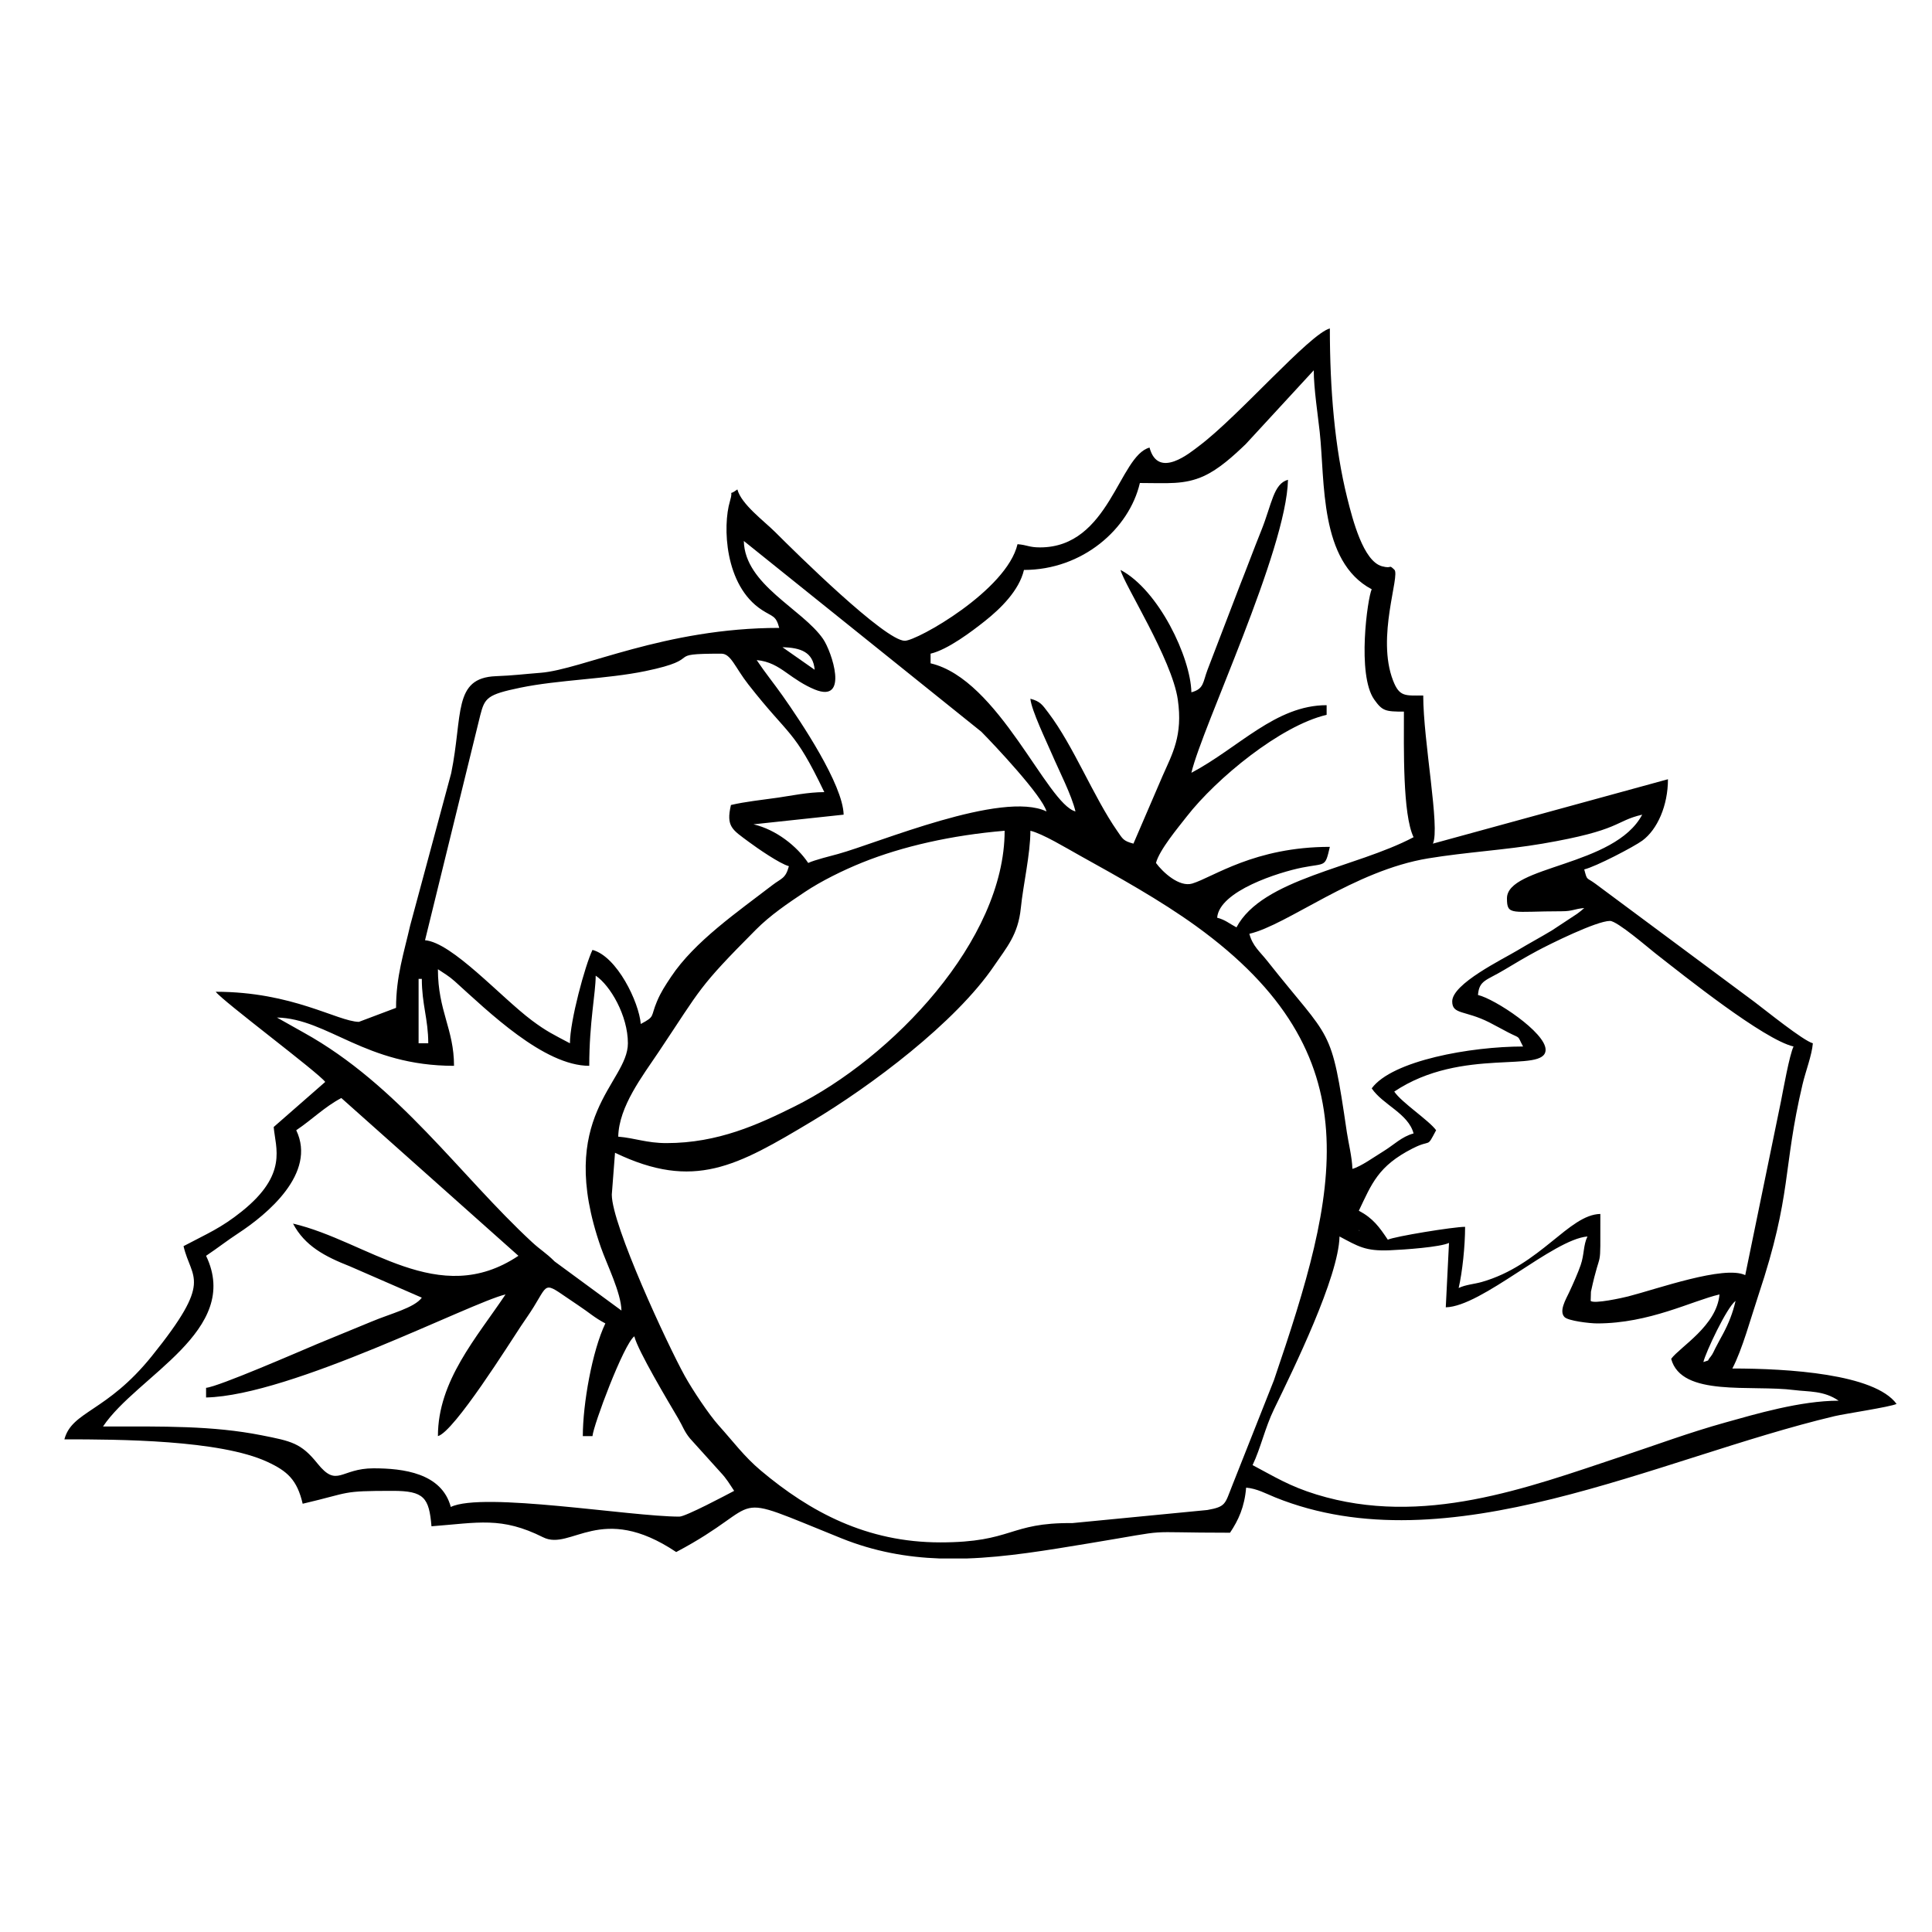 <?xml version="1.0" encoding="UTF-8"?>
<!DOCTYPE svg PUBLIC "-//W3C//DTD SVG 1.1//EN" "http://www.w3.org/Graphics/SVG/1.1/DTD/svg11.dtd">
<!-- Creator: CorelDRAW 2020 (64-Bit Оценочная версия) -->
<svg xmlns="http://www.w3.org/2000/svg" xml:space="preserve" width="50.8mm" height="50.8mm" version="1.1" style="shape-rendering:geometricPrecision; text-rendering:geometricPrecision; image-rendering:optimizeQuality; fill-rule:evenodd; clip-rule:evenodd"
viewBox="0 0 5080 5080"
 xmlns:xlink="http://www.w3.org/1999/xlink"
 xmlns:xodm="http://www.corel.com/coreldraw/odm/2003">
 <defs>
  <style type="text/css">
   <![CDATA[
    .fil0 {fill:black}
   ]]>
  </style>
 </defs>
 <g id="Слой_x0020_1">
  <path class="fil0" d="M4478.85 3581.4c5.82,-24.98 61.36,-143.79 84.67,-160.86 -7.56,32.43 -17.92,58.27 -32.57,85.96 -7.7,14.53 -11.92,21.36 -20.66,38.61 -3.3,6.51 -7.09,15.83 -12.1,21.77 -12.69,15.03 0.91,7.2 -19.34,14.52zm-1937.18 516.47l-70.9 0c-85.96,-3.08 -171.64,-18.14 -258.61,-53.17 -316.84,-127.64 -186.01,-95.07 -434.17,36.24 -198.48,-132.91 -276.31,-1.97 -349.95,-38.82 -109.88,-54.98 -170.62,-38.19 -293.51,-28.92 -6.27,-75.33 -19.7,-93.13 -101.6,-93.13 -138.94,0 -108.09,3.82 -237.07,33.87 -14.7,-63.11 -40.35,-85.82 -93,-110.2 -124.76,-57.76 -389.72,-59.14 -533.53,-59.14 19.99,-74.88 110.94,-71.17 229.88,-218.85 162.68,-202.02 104.07,-200.35 83.39,-289.14 62.67,-33.17 98.37,-47.3 153.74,-91.8 121.43,-97.58 87.93,-166.06 83.32,-221.47l135.47 -118.53c-17.99,-24.55 -270.03,-212.72 -287.87,-237.07 202.15,0 319.38,77.73 376.35,79.18l97.78 -36.85c0,-82.83 20.66,-144.35 37.18,-216.82l107.81 -400.19c31.23,-152.88 4.02,-250.65 117.44,-255.09 47.62,-1.86 70.64,-5.26 118.04,-8.96 107.66,-8.41 325.82,-118 627.06,-118 -8.85,-33.15 -16.85,-28.44 -45.79,-47.34 -98.32,-64.19 -103.18,-221.11 -83.88,-285.53 11.37,-37.94 -9.2,-10.09 19.61,-31.2 10.48,39.26 70.31,83.01 99.48,112.19 54.74,54.73 288.6,285.74 340.78,285.74 32.37,0 268.06,-132.63 296.34,-253.99 26.48,2.2 30.07,8.46 59.26,8.46 182.68,0 207.46,-240.99 287.87,-262.46 22.62,84.7 107.37,12.9 130.76,-4.71 104.02,-78.33 290.39,-294.41 343.37,-308.56 0,160.1 12.89,314.11 45.61,445.45 14.52,58.27 42.45,166.65 91.48,179.86 28.82,7.77 15.93,-6.53 32.46,8.98 16.15,15.17 -47.93,176.86 -3.3,291.65 16.78,43.14 31.5,39.26 79.28,39.26 0,120.03 44.81,349.02 25.4,389.46l618.07 -169.33c0,69.33 -27.83,132.25 -67.3,161.31 -22.03,16.21 -122.92,68.79 -152.83,75.76 8.28,31.02 4.96,19.6 29.75,37.97l417.76 310.38c28.35,21.27 128.11,102.03 153.62,108.85 -2.67,32.09 -18.78,72.62 -27.19,108.28 -53.01,224.93 -26.75,286.36 -115.67,553.19 -19.59,58.8 -42.95,144.78 -68.81,193.66 147.05,0 373.9,14.11 431.8,93.13 -16.81,8.07 -136.06,25.78 -162.64,32.09 -469.23,111.35 -1016.81,397.27 -1471.5,213.53 -23.4,-9.46 -47.71,-23.12 -76.12,-25.49 -4.24,50.88 -20.22,85.51 -42.34,118.54 -249.99,0 -133.86,-11.12 -370.11,27.81 -110.44,18.2 -216.98,36.38 -322.47,39.92zm1657.78 -618.07c137.61,0 249.26,-59.31 321.73,-76.2 -6.85,82.32 -103.97,137.92 -127,169.34 27.03,101.2 209.97,67.43 324.26,82.14 36.7,4.73 77.28,1.01 116.01,27.92 -100.65,0 -219.79,35.57 -298.18,57.42 -95.48,26.62 -180.36,58.37 -274.36,89.71 -246.46,82.18 -520.93,185.41 -800.22,99.57 -71.25,-21.89 -109.89,-46.53 -168.17,-77.36 21.34,-44.48 32.57,-97.88 56.35,-146.86 51.51,-106.08 169.87,-347.53 172.25,-454.27 48.92,25.88 67.67,38.93 131.81,36.31 39.38,-1.61 133,-8.32 156.06,-19.38l-8.47 169.33c95.09,-2.12 282.07,-178.74 372.53,-186.26 -11.25,23.45 -8.05,46.78 -17.86,75.26 -6.88,19.96 -19.66,49.06 -30.24,71.51 -8.94,18.98 -27.4,49.85 -12.07,65.27 9.83,9.89 66.14,16.55 85.57,16.55zm-626.53 -245.53l2.53 2.53c-0.17,-0.17 -3.37,-1.69 -2.53,-2.53zm-1100.66 821.27c-193.46,0 -342.31,-80.01 -471.65,-188.76 -44.07,-37.06 -72.5,-76.13 -110.41,-118.19 -26.19,-29.05 -69.44,-94.22 -89.58,-130.54 -45.12,-81.36 -191.96,-397.19 -191.96,-476.91l8.47 -110.07c207.84,99.73 320.21,35.53 518.14,-82.98 153.74,-92.05 377.23,-258.58 479.39,-409.61 31.81,-47.03 62.38,-80.31 69.48,-150.66 6.27,-62.13 25.18,-142.21 25.18,-203.41 31.89,7.43 95.16,45.86 129.7,65.03 101.96,56.63 211.99,117.67 305.69,185.38 469.96,339.57 374.07,697.58 204.99,1194.3l-110.47 278.99c-18.43,46.3 -15.71,53.66 -64.71,62.29l-355.04 34.42c-167.61,-1.61 -155.41,50.72 -347.22,50.72zm-1693.33 -1083.73c41.91,-28.07 74.28,-61.25 118.53,-84.67l465.67 414.86c-210.34,140.85 -396.79,-39.03 -592.67,-84.66 31.11,58.79 83.18,86.2 149.95,112.52l188.72 82.21c-19.66,26.83 -81.42,41.63 -131.9,62.84 -51.03,21.44 -92.02,37.46 -143.93,59.27 -45.76,19.23 -259.2,112.27 -291.44,114.96l0 25.4c224.6,-5.01 696.59,-249.78 787.4,-270.94 -76.22,113.83 -177.8,226.92 -177.8,372.54 42.7,-11.4 190.34,-247.41 218.45,-289.56 12.51,-18.76 22.06,-31.73 33.84,-50.82 41.82,-67.71 23.93,-65 116.89,-3.4 29.23,19.36 41.61,31.85 71.09,47.44 -34.67,72.24 -59.27,211.91 -59.27,296.34l25.4 0c2.38,-28.66 81.94,-241.86 110.07,-262.47 8.62,37.03 90.68,174.14 114.91,215.28 13.13,22.28 15.89,34.35 31.39,53.28l80.32 89.02c16.34,17.36 23.47,30.35 35.84,48.82 -19.72,10.44 -127.64,67.73 -143.93,67.73 -129.35,0 -516.41,-66.05 -601.13,-25.4 -23.86,-89.35 -125.48,-101.6 -203.2,-101.6 -87.38,0 -95.06,52.51 -147.72,-13.1 -42.87,-53.41 -68.18,-58.29 -146.43,-73.75 -129.55,-25.6 -257.42,-23.21 -417.05,-23.21 89.17,-133.16 365.32,-252.03 270.93,-448.74 29.51,-19.75 55.06,-39.86 84.68,-59.25 75.32,-49.33 206.77,-157.6 152.39,-270.94zm321.73 -397.94l8.47 0c0,66.87 16.93,105.94 16.93,169.34l-25.4 0 0 -169.34zm3132.66 -152.4c18.86,0 100.89,70.88 118.53,84.67 75.74,59.18 285.66,227.27 364.07,245.53 -10.86,22.63 -27.02,113.7 -33.17,144.64l-93.83 456.49c-55.45,-26.6 -232.22,36.66 -308.04,56.04 -14.5,3.71 -89.68,20.38 -98.36,11.7l0.71 -24.05c27.29,-126.5 24.69,-39.21 24.69,-204.55 -83.19,1.85 -156.95,134.86 -312.08,178.99 -19.55,5.56 -42.01,6.89 -60.45,15.74 9.68,-41.54 16.93,-109.81 16.93,-160.86 -30.67,0 -185.37,25.31 -203.2,33.86 -22.52,-33.62 -38.88,-56.45 -76.2,-76.2 34.02,-70.9 50.28,-117.27 141.15,-163.64 51.18,-26.12 35.81,1.56 62.05,-48.02 -19.34,-26.4 -90.77,-72.79 -110.07,-101.6 178.64,-119.63 397.94,-45.96 397.94,-110.07 0,-45.58 -133.51,-133.62 -177.8,-143.93 3.25,-39.11 21.85,-37.69 69.27,-66.2 28.46,-17.12 56.16,-33.54 85.91,-49.56 32.46,-17.47 156.4,-78.98 191.95,-78.98zm-3081.86 127c15.51,10.39 29.3,18.2 44.39,31.82 88.19,79.58 234.33,222.18 353.54,222.18 0,-114.05 16.94,-191.38 16.94,-237.06 38.21,25.59 84.66,104.84 84.66,177.8 0,105.03 -191.97,190.84 -71,536.67 15.83,45.26 53.02,118.97 54.07,166.06l-175.73 -129.08c-23.74,-23.62 -36.39,-29.52 -59.33,-50.73 -189.66,-175.43 -351.03,-412.83 -600.42,-551.04l-70.45 -39.62c134.68,3 231.29,127 465.66,127 0,-96.63 -42.33,-144.36 -42.33,-254zm2946.39 -211.66l0 8.46 0 -8.46 0 0zm-2345.26 668.86c-52.52,0 -82.53,-13.23 -127,-16.93 1.77,-79.44 63.47,-158.83 106.73,-223.47 112.79,-168.51 101.76,-166.51 255.1,-320.64 38.65,-38.85 84.29,-69.47 129.13,-99.46 42.15,-28.18 99.78,-56.75 151.18,-77.42 104.92,-42.2 234.95,-71.78 373.86,-83.34 0,287.91 -295.68,597.62 -553.14,725.32 -93.99,46.62 -200.24,95.94 -335.86,95.94zm2209.8 -643.46c0,46.54 12.44,33.86 143.93,33.86 29.19,0 32.78,-6.26 59.27,-8.46 -6.97,6.05 -9.02,8.03 -18.7,15.16l-66.35 43.72c-30.71,18.48 -59.37,33.73 -91.13,52.81 -38.64,23.23 -170.96,87.34 -170.96,133.84 0,35.11 33.5,22.83 97.34,55.06 18.7,9.44 29.66,16.06 49.79,26.41 34.88,17.93 22.45,5.52 39.14,37.06 -137.34,0 -344.34,36.92 -397.93,110.07 28.8,43.01 95.97,65.73 110.06,118.53 -31.18,8.33 -51.63,30.04 -79.77,47.23 -23.87,14.58 -58.95,39.99 -81.09,45.91 -0.66,-29.49 -10.96,-71.61 -14.48,-95.59 -42.03,-286.33 -39.57,-236.17 -209.32,-451.08 -19.92,-25.23 -38.44,-38.84 -47.14,-71.4 100.88,-23.5 274.78,-166.26 470.49,-198.38 99.72,-16.36 203.33,-22.07 300.03,-38.63 209.04,-35.8 188.18,-58.96 262.42,-76.26 -72.34,136.7 -355.6,134.03 -355.6,220.14zm-1134.53 -228.6l0 0zm-905.93 -16.94c-13.3,57.07 3.57,64.71 46.96,96.98 22.52,16.75 81.44,57.48 105.43,63.89 -8.85,33.15 -19.46,31.38 -43.36,49.77 -90.77,69.85 -204.8,148.19 -266.65,241.35 -15.82,23.83 -26.33,39.55 -36.95,64.65 -17.44,41.22 -3.96,38.7 -42.5,59.1 -4.81,-57.75 -62.48,-177.51 -127,-194.74 -19.39,40.42 -59.27,186.77 -59.27,245.54 -42.73,-22.61 -61.87,-31.4 -100.48,-60.39 -81.66,-61.32 -209.33,-204.62 -280.52,-210.55l145.15 -591.45c11.8,-45.94 18.17,-54.56 105.23,-72.57 100.79,-20.86 227.29,-22.64 328.89,-43.64 162.92,-33.68 41.89,-45.87 199.67,-45.87 25.58,0 35.71,35.62 71.3,81.1 109.54,139.96 118.98,114.89 199.63,282.97 -42.38,0 -87.55,9.54 -121.07,14.39 -45.54,6.59 -85.22,10.33 -124.46,19.47zm135.46 -414.86c48.38,1.08 80.83,13.13 84.67,59.26l-84.67 -59.26zm-101.6 -279.4l624.49 501.57c35.43,35.81 160.48,168.8 171.38,209.63 -116.59,-55.95 -443.15,83.06 -548.46,111.94 -17.44,4.79 -61.58,15.61 -78.08,23.52 -29.58,-44.17 -84.46,-87.74 -143.93,-101.6l237.07 -25.4c-1.77,-79.37 -112.86,-245.31 -160.89,-313.24 -22.45,-31.75 -45.51,-60.01 -67.71,-93.16 32.43,2.7 55.68,17.13 77.47,32.6 23.7,16.82 46.78,33.09 75.27,44.75 90.77,37.12 44.6,-100.11 21.65,-133.21 -54.69,-78.89 -205.69,-142.24 -208.26,-257.4zm0 0l0 0zm872.07 711.2c-75.37,-20.13 -201.62,-347.68 -381,-389.47l0 -25.4c45.46,-10.59 109.11,-58.99 142.84,-85.75 40.55,-32.16 90.02,-79.98 102.69,-134.38 154.07,0 276.7,-107.98 304.8,-228.6 71.57,0 116.46,5.27 168.04,-18.23 39.65,-18.06 77.52,-52.54 110.5,-84.22l178.66 -193.88c0,47.29 10.99,118.94 15.68,162.11 14.21,130.63 -1.33,340.57 136.72,413.62 -10.89,22.69 -39.4,224.67 6.52,289.81 21.46,30.44 29.62,31.92 78.14,31.92 0,96.16 -3.57,269.82 25.4,330.2 -152.89,80.9 -397.72,108.66 -465.66,237.07 -20.13,-10.65 -28.87,-19.55 -50.8,-25.4 5.87,-70.6 163.2,-119.79 223.79,-131.81 62.18,-12.35 59.72,0.56 72.54,-54.46 -198.42,0 -306.99,79.86 -361.72,96.43 -34.1,10.33 -77.49,-29.55 -95.48,-54.1 9.26,-34.68 57.83,-92.51 80.97,-122.23 78.1,-100.29 246.8,-239.05 367.76,-267.23l0 -25.4c-134.09,0 -230.88,111.81 -355.59,177.8 27.88,-119.68 249.84,-584.02 253.99,-770.47 -38.29,10.23 -42.42,64.26 -70.1,133.09 -20.37,50.64 -37.71,97.78 -56.98,146.23l-84.5 220.3c-12.53,32.9 -8.94,50.24 -42.41,59.18 -2.05,-92 -85.8,-268.57 -186.27,-321.73 8.68,37.25 134.99,234.28 150.49,340.58 13.89,95.32 -14.58,143.2 -40.19,201.52l-76.43 177.56c-27.09,-7.23 -27.99,-12.29 -42.72,-33.48 -62.41,-89.77 -114.48,-223.01 -180.72,-310.35 -16.41,-21.64 -21.28,-30.17 -47.5,-37.17 2.5,30.03 42.9,113.56 56.92,146.29 18.59,43.37 51.65,107.29 61.62,150.05z"/>
 </g>
</svg>
